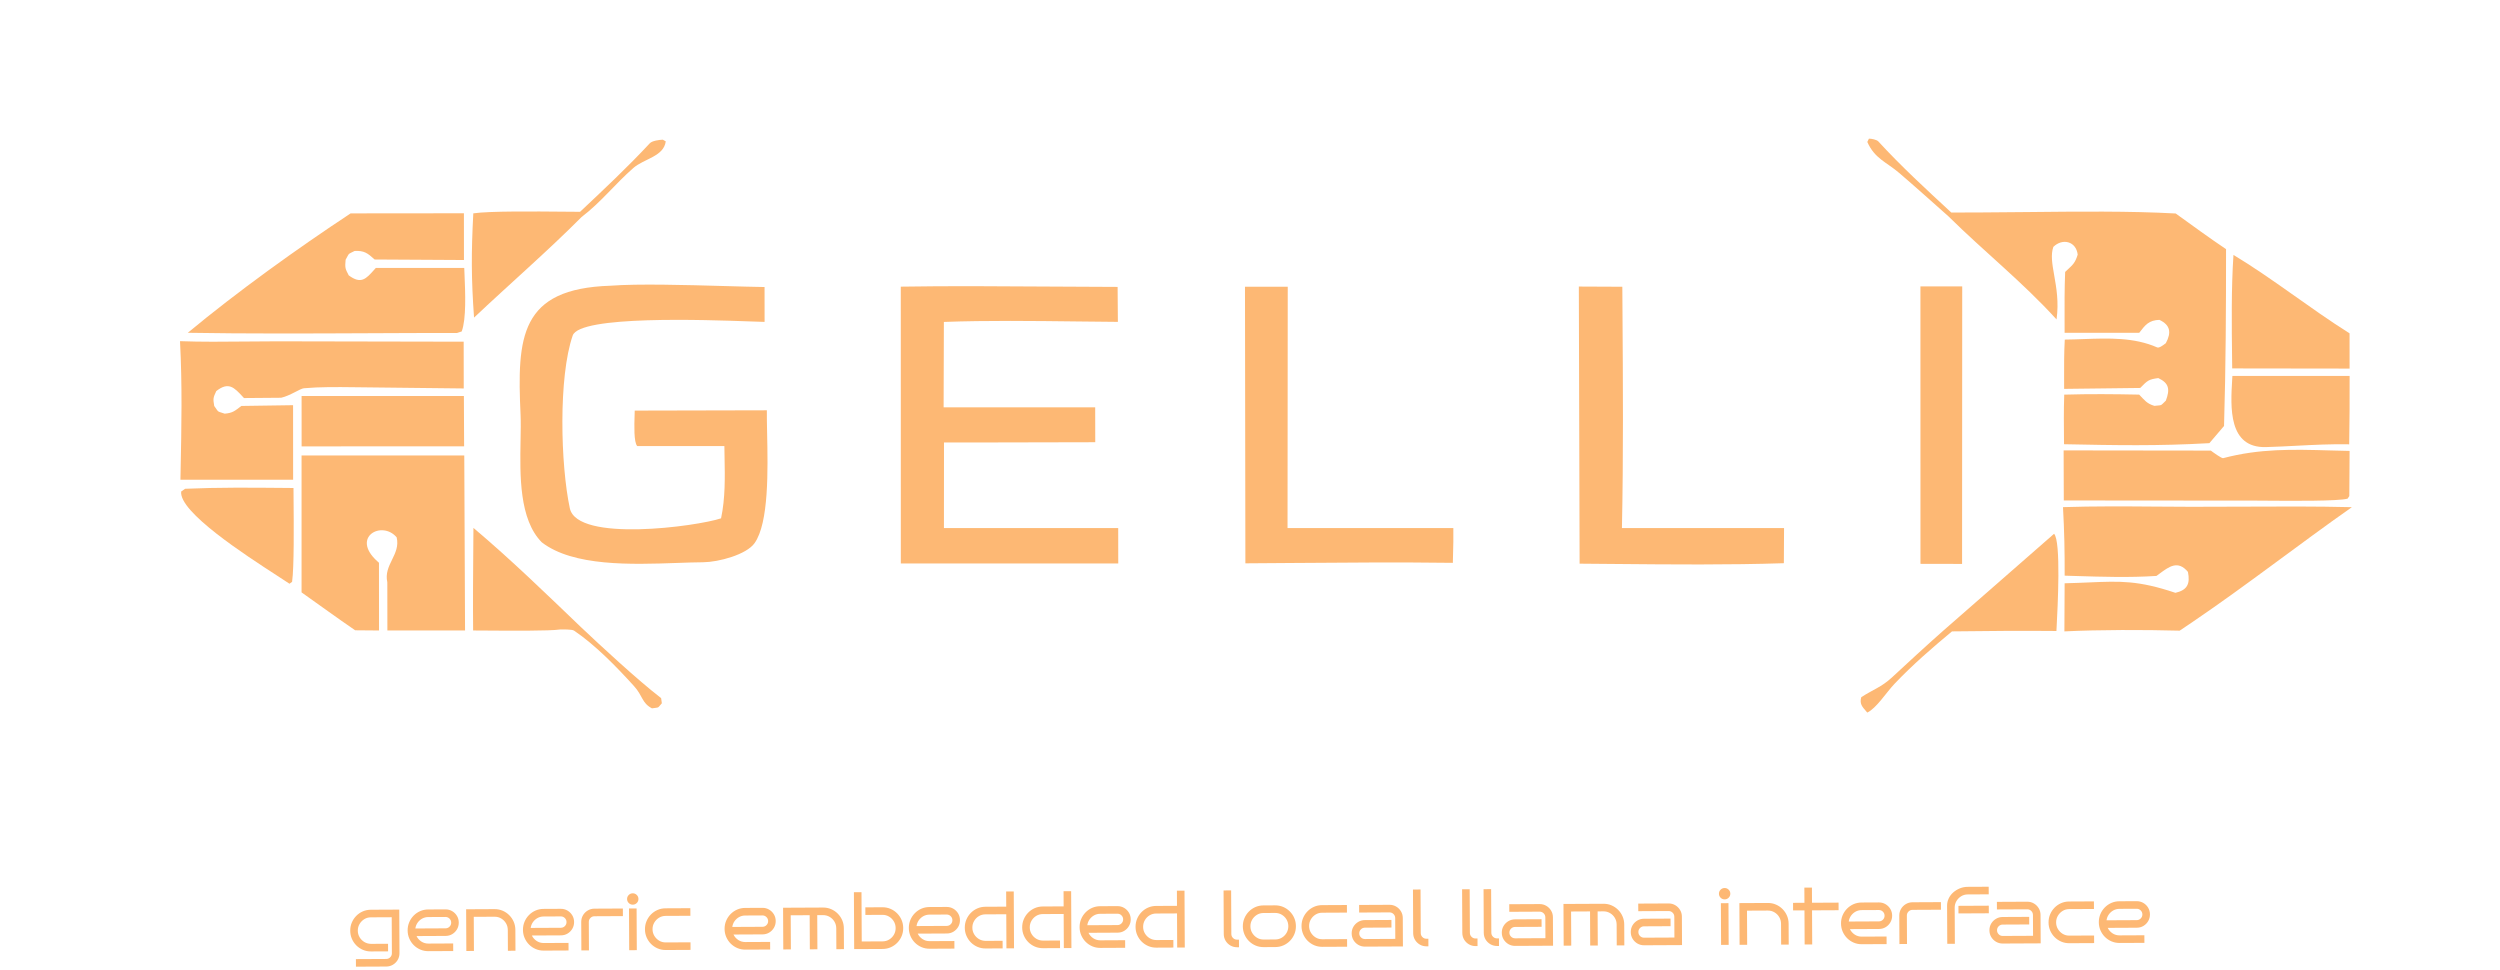 <?xml version="1.0" encoding="utf-8" ?><svg xmlns="http://www.w3.org/2000/svg" xmlns:xlink="http://www.w3.org/1999/xlink" width="2242" height="870" viewBox="0 0 2242 870"><path fill="#FDB874" transform="scale(1 1)" d="M1703.1 155.027C1718 167.75 1732.61 180.958 1747.29 193.943C1779.44 225.727 1813.79 252.873 1844.31 286.477C1846.46 271.019 1844.16 257.999 1842.22 246.976C1840.44 236.889 1838.95 228.475 1841.44 221.396C1849.64 213.367 1861.89 216.335 1863.28 228.346C1860.97 235.757 1859.17 237.19 1853.68 242.325L1852.03 243.863C1851.42 258.527 1851.47 273.628 1851.52 288.489C1851.53 291.832 1851.54 295.163 1851.54 298.474L1918.44 298.474C1924.03 291.221 1927.08 287.205 1936.56 286.845C1946.38 291.491 1947.47 298.162 1942.32 307.76C1942.12 307.914 1941.88 308.093 1941.62 308.288C1939.61 309.808 1936.28 312.317 1934.55 311.558C1913.91 302.479 1891.43 303.275 1868.36 304.091C1862.83 304.286 1857.27 304.483 1851.69 304.545C1851.02 316.425 1851.06 328.576 1851.09 340.583C1851.1 343.312 1851.11 346.035 1851.11 348.744L1919.34 347.92C1926.06 340.992 1927.21 340.196 1935.55 339.056C1945.31 343.627 1946.12 349.265 1942.34 359.295C1939.67 361.813 1938.98 362.771 1938.04 363.201C1937.09 363.641 1935.89 363.531 1932.05 363.973C1925.27 361.956 1923.36 359.002 1918.42 353.894C1895.28 353.421 1874.4 353.237 1851.2 353.911C1850.71 368.053 1850.85 381.767 1850.99 395.86L1851.02 398.377C1897.27 399.329 1935.21 400.054 1981.37 397.421L1994.52 382.008C1996.11 328.201 1996.32 277.273 1996.32 223.426C1981.14 213.262 1966.03 202.146 1951.17 191.456C1910.15 189.187 1862.4 189.701 1817.68 190.181C1802.74 190.342 1788.14 190.499 1774.24 190.547L1749.92 190.593C1727.4 169.771 1705.15 149.353 1684.42 126.761C1683.12 125.339 1678.18 124.233 1676.04 124.36L1674.61 127.309C1681.22 142.247 1691.61 145.212 1703.1 155.027Z"/><path fill="#FDB874" transform="scale(1 1)" d="M650.533 256.548C615.121 255.548 572.311 254.339 547.446 256.231C466.209 258.83 463.636 302.079 466.84 371.807C467.147 378.486 467 386.395 466.842 394.955C466.266 426.089 465.53 465.837 485.868 486.341C514.036 508.117 566.341 506.28 607.097 504.849C615.548 504.553 623.503 504.273 630.642 504.226C644.613 504.072 669.403 497.36 676.68 487.113C689.62 468.899 688.631 421.215 687.951 388.442C687.788 380.536 687.642 373.498 687.714 367.951L569.22 368.225C569.209 369.344 569.161 370.849 569.104 372.601C568.82 381.422 568.336 396.495 571.43 400.012L649.618 400.035C649.658 403.232 649.719 406.424 649.781 409.613C650.137 428.183 650.491 446.607 646.651 464.836C625.053 472.07 517.625 486.74 511.018 455.812C502.682 416.798 500.702 338.162 513.604 300.891C519.872 282.788 632.234 286.803 673.626 288.282C678.942 288.472 683.087 288.62 685.687 288.674L685.651 257.407C675.835 257.263 663.695 256.92 650.533 256.548Z"/><path fill="#FDB874" transform="scale(1 1)" d="M938.565 256.978C894.761 256.677 850.506 256.372 807.822 257.074L807.858 505.322L1002.85 505.322L1002.81 473.575L846.519 473.575L846.575 396.823L872.811 396.823L982.225 396.583L982.168 365.295L846.237 365.295L846.463 288.706C884.983 287.299 926.594 287.799 966.718 288.281C978.825 288.426 990.797 288.57 1002.51 288.659L1002.28 257.3C981.308 257.272 959.991 257.125 938.565 256.978Z"/><path fill="#FDB874" transform="scale(1 1)" d="M416.362 408.49L270.436 408.49L270.436 531.254C286.324 542.519 302.468 554.254 318.497 565.239L339.912 565.419L339.859 504.69L338.124 503.118C314.457 481.517 342.641 466.365 355.723 481.883C357.608 489.607 354.611 495.756 351.596 501.942C348.599 508.092 345.584 514.279 347.33 522.088C347.337 523.026 347.345 523.968 347.352 524.908L347.409 565.419L417.053 565.419L416.362 408.49Z"/><path fill="#FDB874" transform="scale(1 1)" d="M1932.9 454.313C1905.33 454.099 1878.07 453.888 1850.1 454.802C1851.28 476.318 1851.67 494.697 1851.58 516.256C1854.85 516.352 1858.12 516.454 1861.39 516.556C1885.59 517.311 1909.69 518.062 1933.91 516.493C1934.79 515.86 1935.65 515.22 1936.5 514.588C1945.39 507.992 1953.21 502.191 1962.14 512.863C1964.3 523.723 1961.52 529.168 1950.93 531.647C1917.54 520.446 1901.55 521.126 1873.61 522.314C1867.04 522.593 1859.82 522.901 1851.56 523.089L1851.35 566.23C1882.96 564.683 1922.79 564.735 1954.72 565.584L1967.17 557.178C2015.47 524.343 2061.43 488.336 2109.15 454.836C2076.6 454.039 2044.21 454.203 2011.78 454.367C1996.29 454.445 1980.79 454.524 1965.26 454.498C1954.38 454.48 1943.62 454.396 1932.9 454.313Z"/><path fill="#FDB874" transform="scale(1 1)" d="M220.676 306.277C200.754 306.479 180.491 306.684 161.436 305.956C163.499 345.522 162.763 382.422 161.981 421.573C161.924 424.436 161.866 427.312 161.81 430.202L262.879 430.202L262.828 363.37L216.451 364.058C210.719 368.37 208.875 370.347 201.536 370.984C194.142 368.449 196.626 370.306 192.11 364.065C191.007 357.502 191.107 356.741 193.952 350.728C204.98 342.027 210.021 347.476 217.804 355.889C218.134 356.246 218.469 356.608 218.809 356.974L252.124 356.702C259.976 354.998 269.137 348.493 272.506 348.188C286.842 346.898 302.47 347.083 317.235 347.258C319.359 347.283 321.465 347.308 323.547 347.328L415.885 348.367L415.827 306.431L248.569 306.093C239.457 306.087 230.105 306.182 220.676 306.277Z"/><path fill="#FDB874" transform="scale(1 1)" d="M416.037 191.259L314.438 191.361C266.81 222.748 212.436 261.863 168.42 298.442C221.851 299.348 276.337 299.094 330.535 298.841C357.105 298.717 383.606 298.593 409.879 298.607L414.06 297.24C418.272 286.058 417.256 262.145 416.595 246.583C416.496 244.265 416.406 242.133 416.341 240.255L337.05 240.255C336.599 240.759 336.16 241.254 335.731 241.738C328.256 250.165 323.809 255.179 312.733 246.927C309.42 240.741 309.328 239.923 309.955 232.919C313.651 226.408 311.499 228.44 317.967 225.075C326.64 224.594 329.654 227.013 335.972 232.715L416.077 233.182L416.037 191.259Z"/><path fill="#FDB874" transform="scale(1 1)" d="M1454.9 257.159L1415.9 256.979L1416.59 505.497C1427.38 505.575 1438.23 505.675 1449.11 505.775C1499.25 506.237 1550.18 506.705 1599.76 505.082L1599.94 473.582L1454.55 473.582C1455.9 408.934 1455.47 343.052 1455.04 278.079C1454.99 271.094 1454.95 264.12 1454.9 257.159Z"/><path fill="#FDB874" transform="scale(1 1)" d="M1154.85 257.157L1116.5 257.157L1116.86 505.191C1130.84 505.105 1144.87 504.992 1158.91 504.88C1206.91 504.495 1255.14 504.109 1302.9 504.755C1302.95 502.594 1303.01 500.407 1303.07 498.206C1303.29 490.002 1303.52 481.597 1303.35 473.582L1154.66 473.582L1154.85 257.157Z"/><path fill="#FDB874" transform="scale(1 1)" d="M1993.69 410.884C1992.39 411.23 1984.32 405.376 1982.68 404.09L1850.66 403.915L1850.81 448.817L2023.74 448.965C2026.03 448.966 2029.43 448.993 2033.58 449.026C2055.22 449.196 2097 449.526 2105.32 447.188L2106.86 444.891L2107.12 404.386C2100.94 404.27 2094.89 404.099 2088.94 403.931C2056.31 403.009 2026.6 402.169 1993.69 410.884Z"/><path fill="#FDB874" transform="scale(1 1)" d="M1759.72 256.862L1722.24 256.862L1722.28 505.645L1759.59 505.722L1759.72 256.862Z"/><path fill="#FDB874" transform="scale(1 1)" d="M2107.08 298.943C2071.65 276.655 2037.65 249.422 2002.97 228.626C2000.97 258.525 2001.38 292.022 2001.75 322.686C2001.78 325.278 2001.81 327.85 2001.84 330.398L2107.12 330.543L2107.08 298.943Z"/><path fill="#FDB874" transform="scale(1 1)" d="M416.009 355.124L270.47 355.113L270.489 400.317L416.219 400.255L416.009 355.124Z"/><path fill="#FDB874" transform="scale(1 1)" d="M2107.14 337.125L2002.01 337.125C2001.95 338.24 2001.88 339.388 2001.81 340.563C2000.35 365.184 1998.17 401.901 2032.19 400.944C2041.41 400.684 2050.41 400.218 2059.36 399.754C2074.97 398.945 2090.45 398.143 2106.76 398.454C2107.14 377.949 2107.16 357.631 2107.14 337.125Z"/><path fill="#FDB874" transform="scale(1 1)" d="M582.764 128.47C562.851 149.892 541.482 169.921 520.194 189.95C516.484 189.94 511.574 189.894 505.915 189.841C480.079 189.601 438.63 189.216 424.457 191.336C422.609 226.748 422.607 249.519 425.121 284.817C456.749 254.952 491.282 225.058 521.588 194.596C538.582 181.734 551.901 164.708 567.965 150.662C577.502 142.324 595.317 140.401 597.043 126.761L594.389 125.269C591.279 125.395 584.856 126.22 582.764 128.47Z"/><path fill="#FDB874" transform="scale(1 1)" d="M521.105 562.506C489.417 532.141 458.142 501.747 424.579 473.424C424.543 478.403 424.504 483.383 424.465 488.364C424.265 514.047 424.064 539.75 424.297 565.419C426.959 565.418 431.141 565.449 436.226 565.486C457.158 565.641 493.411 565.908 502.163 564.527L502.247 564.526C504.926 564.475 512.981 564.322 514.778 565.53C533.857 578.359 553.227 598.328 568.585 615.296C576.591 624.139 575.524 630.453 584.676 635.246C588.242 634.672 589.362 634.761 590.194 634.314C590.973 633.895 591.501 633.008 593.544 630.673C593.328 629.142 593.114 627.613 592.898 626.083C571.678 609.723 538.854 579.284 521.105 562.506Z"/><path fill="#FDB874" transform="scale(1 1)" d="M254.876 437.563C224.958 437.292 196.135 437.03 166.022 438.333L162.474 440.803C160.38 459.171 220.089 497.835 248.742 516.388C253.249 519.307 256.988 521.728 259.596 523.494L261.944 521.795C263.807 508.903 263.469 469.782 263.279 447.815C263.244 443.74 263.214 440.254 263.204 437.637C260.417 437.613 257.642 437.588 254.876 437.563Z"/><path fill="#FDB874" transform="scale(1 1)" d="M1844.38 562.419C1845.3 544.779 1848.43 485.297 1842.09 478.7L1742.18 566.067C1726.78 579.692 1711.65 593.683 1696.55 607.652C1687.38 616.144 1679.31 618.631 1669.19 625.223C1667.53 631.07 1669.91 633.755 1673.68 638.003C1673.98 638.338 1674.28 638.683 1674.59 639.039C1682.88 635.03 1691.55 621.078 1699.06 613.175C1715.44 595.971 1732.34 581.392 1750.54 566.229C1781.89 565.87 1812.85 565.539 1844.2 565.872C1844.24 565.039 1844.3 563.871 1844.38 562.419Z"/><path fill="#FDB874" transform="scale(1 1)" d="M358.249 854.826Q358.265 858.096 356.668 860.827Q355.087 863.557 352.372 865.164Q349.674 866.771 346.403 866.787L319.21 866.918L319.177 860.128L346.37 859.997Q348.479 859.986 349.966 858.468Q351.452 856.967 351.442 854.859L351.286 822.569L332.593 822.66Q329.322 822.675 326.674 824.315Q324.042 825.955 322.445 828.652Q320.864 831.349 320.88 834.62Q320.896 837.874 322.503 840.555Q324.126 843.237 326.773 844.818Q329.437 846.399 332.708 846.449L347.998 846.375L348.031 853.182L332.741 853.256Q328.856 853.275 325.479 851.83Q322.118 850.385 319.549 847.825Q316.997 845.247 315.553 841.884Q314.109 838.521 314.09 834.653Q314.071 830.768 315.483 827.408Q316.894 824.031 319.421 821.429Q321.965 818.826 325.312 817.349Q328.675 815.872 332.56 815.853L358.059 815.73L358.249 854.826ZM411.418 827.374Q411.434 830.645 409.854 833.375Q408.273 836.089 405.592 837.712Q402.91 839.319 399.59 839.335L373.542 839.461Q374.984 842.443 377.816 844.338Q380.647 846.217 384.183 846.2L406.413 846.092L406.446 852.899L384.216 853.006Q380.332 853.025 376.954 851.581Q373.594 850.136 371.025 847.575Q368.472 844.998 367.028 841.635Q365.584 838.271 365.565 834.403Q365.547 830.519 366.958 827.158Q368.369 823.781 370.897 821.179Q373.441 818.577 376.787 817.1Q380.15 815.622 384.035 815.604L399.474 815.529Q402.795 815.513 405.492 817.11Q408.189 818.691 409.796 821.372Q411.402 824.037 411.418 827.374ZM399.557 832.529Q401.665 832.518 403.152 831.017Q404.639 829.516 404.629 827.407Q404.618 825.299 403.117 823.812Q401.616 822.325 399.507 822.335L384.068 822.41Q381.08 822.425 378.596 823.798Q376.129 825.171 374.497 827.487Q372.881 829.802 372.48 832.66L399.557 832.529ZM425.02 852.809L418.214 852.842L418.032 815.439L443.532 815.315Q447.4 815.297 450.777 816.741Q454.154 818.186 456.707 820.763Q459.276 823.341 460.721 826.704Q462.164 830.05 462.183 833.935L462.273 852.628L455.483 852.661L455.393 833.968Q455.377 830.697 453.787 828.016Q452.214 825.334 449.516 823.72Q446.835 822.106 443.565 822.122L424.871 822.212L425.02 852.809ZM514.845 826.873Q514.861 830.144 513.281 832.874Q511.7 835.588 509.019 837.211Q506.337 838.818 503.017 838.834L476.969 838.96Q478.412 841.941 481.243 843.837Q484.074 845.716 487.61 845.699L509.84 845.591L509.873 852.397L487.643 852.505Q483.759 852.524 480.381 851.08Q477.021 849.635 474.451 847.074Q471.899 844.496 470.455 841.133Q469.011 837.77 468.993 833.902Q468.974 830.017 470.384 826.657Q471.796 823.28 474.324 820.678Q476.868 818.076 480.214 816.598Q483.578 815.121 487.462 815.102L502.901 815.028Q506.221 815.011 508.919 816.609Q511.616 818.189 513.223 820.871Q514.829 823.536 514.845 826.873ZM502.984 832.027Q505.092 832.017 506.579 830.516Q508.065 829.014 508.055 826.906Q508.045 824.798 506.544 823.311Q505.042 821.824 502.934 821.834L487.495 821.909Q484.507 821.923 482.023 823.297Q479.556 824.67 477.924 826.986Q476.308 829.301 475.907 832.159L502.984 832.027ZM558.613 821.564L533.113 821.688Q531.005 821.698 529.517 823.199Q528.031 824.701 528.041 826.809L528.164 852.309L521.375 852.342L521.251 826.842Q521.235 823.505 522.816 820.825Q524.397 818.128 527.111 816.521Q529.826 814.897 533.08 814.881L558.58 814.758L558.613 821.564ZM572.553 806.19Q572.564 808.298 571.077 809.8Q569.59 811.301 567.481 811.311Q565.373 811.321 563.872 809.834Q562.371 808.348 562.361 806.239Q562.35 804.131 563.837 802.629Q565.324 801.128 567.432 801.118Q569.541 801.108 571.042 802.595Q572.543 804.081 572.553 806.19ZM571.083 852.101L564.276 852.134L564.095 814.731L570.902 814.698L571.083 852.101ZM619.283 851.867L597.054 851.975Q593.17 851.994 589.793 850.549Q586.432 849.104 583.862 846.544Q581.31 843.966 579.866 840.603Q578.422 837.24 578.403 833.372Q578.384 829.487 579.796 826.127Q581.207 822.75 583.734 820.148Q586.279 817.545 589.625 816.068Q592.988 814.591 596.872 814.572L619.102 814.464L619.135 821.271L596.905 821.379Q593.635 821.394 590.987 823.034Q588.355 824.674 586.758 827.371Q585.177 830.068 585.193 833.339Q585.209 836.593 586.816 839.274Q588.439 841.956 591.087 843.57Q593.751 845.184 597.021 845.168L619.25 845.061L619.283 851.867ZM695.656 825.997Q695.672 829.267 694.091 831.998Q692.51 834.711 689.829 836.335Q687.147 837.941 683.827 837.958L657.779 838.084Q659.221 841.065 662.053 842.961Q664.884 844.84 668.42 844.822L690.65 844.715L690.682 851.521L668.453 851.629Q664.569 851.648 661.192 850.203Q657.831 848.758 655.261 846.198Q652.709 843.62 651.265 840.257Q649.821 836.894 649.802 833.026Q649.784 829.141 651.195 825.781Q652.606 822.404 655.133 819.802Q657.678 817.199 661.025 815.722Q664.388 814.245 668.271 814.226L683.711 814.151Q687.031 814.135 689.729 815.732Q692.426 817.313 694.033 819.995Q695.64 822.66 695.656 825.997ZM683.794 831.151Q685.902 831.141 687.388 829.639Q688.876 828.138 688.866 826.03Q688.856 823.921 687.353 822.434Q685.852 820.948 683.744 820.958L668.304 821.033Q665.317 821.047 662.833 822.42Q660.366 823.794 658.734 826.109Q657.118 828.425 656.717 831.282L683.794 831.151ZM709.257 851.431L702.45 851.464L702.269 814.061L738.095 813.888Q741.98 813.869 745.34 815.313Q748.718 816.758 751.286 819.335Q753.856 821.913 755.3 825.276Q756.743 828.623 756.762 832.507L756.853 851.2L750.047 851.233L749.956 832.54Q749.94 829.27 748.366 826.588Q746.793 823.906 744.095 822.292Q741.399 820.678 738.128 820.694L732.899 820.719L733.047 851.316L726.257 851.349L726.109 820.752L709.109 820.835L709.257 851.431ZM809.999 832.249Q810.018 836.117 808.607 839.494Q807.195 842.871 804.651 845.474Q802.123 848.059 798.76 849.536Q795.397 851.014 791.529 851.032L766.03 851.156L765.782 800.157L772.589 800.124L772.804 844.316L791.496 844.226Q794.767 844.21 797.431 842.57Q800.113 840.93 801.66 838.233Q803.225 835.536 803.21 832.282Q803.194 829.012 801.603 826.33Q800.03 823.648 797.332 822.034Q794.652 820.42 791.381 820.436L776.074 820.51L776.041 813.704L791.348 813.63Q795.216 813.611 798.593 815.055Q801.97 816.5 804.524 819.077Q807.092 821.655 808.536 825.018Q809.981 828.365 809.999 832.249ZM860.894 825.196Q860.91 828.466 859.329 831.197Q857.748 833.91 855.067 835.534Q852.385 837.141 849.065 837.157L823.017 837.283Q824.459 840.264 827.291 842.16Q830.123 844.039 833.659 844.022L855.888 843.914L855.921 850.72L833.692 850.828Q829.807 850.847 826.43 849.402Q823.069 847.958 820.5 845.397Q817.948 842.819 816.503 839.456Q815.059 836.093 815.04 832.225Q815.022 828.34 816.433 824.98Q817.845 821.603 820.372 819.001Q822.916 816.398 826.263 814.921Q829.625 813.444 833.51 813.425L848.949 813.35Q852.269 813.334 854.967 814.932Q857.664 816.512 859.271 819.194Q860.878 821.859 860.894 825.196ZM849.032 830.35Q851.141 830.34 852.627 828.839Q854.114 827.337 854.104 825.229Q854.094 823.12 852.593 821.634Q851.091 820.147 848.982 820.157L833.543 820.232Q830.555 820.246 828.071 821.62Q825.605 822.993 823.972 825.308Q822.356 827.624 821.955 830.481L849.032 830.35ZM909.375 850.461L902.568 850.494L902.42 819.898L883.727 819.989Q880.456 820.004 877.808 821.611Q875.175 823.217 873.579 825.948Q871.998 828.678 872.014 831.949Q872.029 835.203 873.636 837.884Q875.26 840.566 877.907 842.147Q880.571 843.728 883.842 843.778L899.132 843.704L899.165 850.511L883.875 850.585Q879.99 850.604 876.613 849.159Q873.252 847.714 870.684 845.154Q868.131 842.576 866.687 839.213Q865.243 835.85 865.224 831.982Q865.205 828.097 866.617 824.737Q868.028 821.359 870.556 818.757Q873.099 816.155 876.446 814.678Q879.809 813.201 883.694 813.182L902.387 813.091L902.321 799.495L909.128 799.462L909.375 850.461ZM960.85 850.212L954.043 850.245L953.895 819.648L935.202 819.739Q931.931 819.755 929.283 821.362Q926.651 822.968 925.054 825.698Q923.473 828.429 923.489 831.699Q923.505 834.953 925.112 837.635Q926.735 840.316 929.383 841.897Q932.046 843.478 935.318 843.529L950.607 843.455L950.64 850.261L935.35 850.335Q931.466 850.354 928.089 848.91Q924.727 847.465 922.159 844.904Q919.606 842.327 918.162 838.963Q916.718 835.6 916.699 831.732Q916.68 827.847 918.092 824.487Q919.504 821.11 922.031 818.508Q924.574 815.906 927.921 814.429Q931.284 812.951 935.169 812.932L953.862 812.842L953.796 799.245L960.603 799.212L960.85 850.212ZM1014.03 824.454Q1014.04 827.724 1012.46 830.455Q1010.88 833.168 1008.2 834.792Q1005.52 836.398 1002.2 836.414L976.151 836.541Q977.594 839.522 980.425 841.418Q983.257 843.297 986.793 843.279L1009.02 843.172L1009.05 849.978L986.826 850.086Q982.941 850.105 979.564 848.66Q976.203 847.215 973.634 844.655Q971.082 842.077 969.638 838.714Q968.193 835.351 968.175 831.483Q968.156 827.598 969.568 824.238Q970.979 820.861 973.506 818.258Q976.05 815.656 979.397 814.179Q982.76 812.702 986.645 812.683L1002.08 812.608Q1005.4 812.592 1008.1 814.189Q1010.8 815.77 1012.4 818.452Q1014.01 821.117 1014.03 824.454ZM1002.17 829.608Q1004.27 829.598 1005.76 828.096Q1007.25 826.595 1007.24 824.487Q1007.23 822.378 1005.73 820.891Q1004.23 819.404 1002.12 819.415L986.678 819.49Q983.69 819.504 981.205 820.877Q978.739 822.251 977.106 824.566Q975.49 826.882 975.089 829.739L1002.17 829.608ZM1062.51 849.719L1055.7 849.752L1055.55 819.156L1036.86 819.246Q1033.59 819.262 1030.94 820.869Q1028.31 822.475 1026.71 825.206Q1025.13 827.936 1025.15 831.207Q1025.16 834.46 1026.77 837.142Q1028.39 839.824 1031.04 841.405Q1033.71 842.986 1036.98 843.036L1052.27 842.962L1052.3 849.769L1037.01 849.843Q1033.12 849.861 1029.75 848.417Q1026.39 846.972 1023.82 844.411Q1021.27 841.834 1019.82 838.471Q1018.38 835.108 1018.36 831.239Q1018.34 827.355 1019.75 823.994Q1021.16 820.617 1023.69 818.015Q1026.23 815.413 1029.58 813.936Q1032.94 812.459 1036.83 812.44L1055.52 812.349L1055.45 798.753L1062.26 798.72L1062.51 849.719ZM1111.13 849.483L1109.42 849.492Q1106.17 849.507 1103.43 847.927Q1100.7 846.33 1099.1 843.665Q1097.49 840.983 1097.47 837.646L1097.29 798.55L1104.08 798.517L1104.26 837.613Q1104.28 839.722 1105.78 841.208Q1107.28 842.695 1109.39 842.685L1111.1 842.677L1111.13 849.483ZM1162.17 830.542Q1162.19 834.411 1160.78 837.788Q1159.37 841.165 1156.83 843.767Q1154.3 846.352 1150.93 847.83Q1147.57 849.307 1143.7 849.326L1133.23 849.376Q1129.34 849.395 1125.97 847.951Q1122.61 846.506 1120.04 843.945Q1117.48 841.368 1116.04 838.004Q1114.6 834.641 1114.58 830.773Q1114.56 826.888 1115.97 823.528Q1117.38 820.151 1119.91 817.549Q1122.45 814.947 1125.8 813.469Q1129.16 811.992 1133.05 811.973L1143.52 811.923Q1147.39 811.904 1150.77 813.349Q1154.14 814.793 1156.7 817.371Q1159.27 819.948 1160.71 823.311Q1162.15 826.658 1162.17 830.542ZM1155.37 830.575Q1155.35 827.305 1153.78 824.623Q1152.2 821.941 1149.51 820.327Q1146.81 818.713 1143.56 818.729L1133.08 818.78Q1129.81 818.796 1127.16 820.436Q1124.53 822.075 1122.93 824.773Q1121.35 827.47 1121.37 830.74Q1121.38 833.994 1122.99 836.676Q1124.61 839.357 1127.26 840.972Q1129.93 842.586 1133.2 842.57L1143.67 842.519Q1146.93 842.503 1149.61 840.863Q1152.29 839.223 1153.84 836.526Q1155.38 833.829 1155.37 830.575ZM1208.09 849.013L1185.86 849.121Q1181.97 849.14 1178.6 847.695Q1175.24 846.251 1172.67 843.69Q1170.12 841.112 1168.67 837.749Q1167.23 834.386 1167.21 830.518Q1167.19 826.633 1168.6 823.273Q1170.01 819.896 1172.54 817.294Q1175.08 814.692 1178.43 813.214Q1181.79 811.737 1185.68 811.718L1207.91 811.611L1207.94 818.417L1185.71 818.525Q1182.44 818.541 1179.79 820.181Q1177.16 821.82 1175.56 824.518Q1173.98 827.215 1174 830.485Q1174.01 833.739 1175.62 836.421Q1177.24 839.102 1179.89 840.716Q1182.56 842.331 1185.83 842.315L1208.06 842.207L1208.09 849.013ZM1258.14 848.771L1224.14 848.936Q1220.87 848.952 1218.14 847.371Q1215.42 845.774 1213.8 843.109Q1212.19 840.427 1212.18 837.09Q1212.16 833.753 1213.74 831.073Q1215.34 828.376 1218.04 826.769Q1220.75 825.145 1224.02 825.129L1247.83 825.014L1247.86 831.82L1224.06 831.936Q1221.95 831.946 1220.46 833.447Q1218.97 834.949 1218.98 837.057Q1218.99 839.166 1220.5 840.652Q1222 842.139 1224.11 842.129L1251.3 841.997L1251.21 823.304Q1251.2 821.196 1249.7 819.709Q1248.2 818.222 1246.09 818.232L1218.89 818.364L1218.86 811.558L1246.05 811.426Q1249.39 811.41 1252.07 813.007Q1254.77 814.588 1256.38 817.269Q1258 819.934 1258.02 823.271L1258.14 848.771ZM1280.99 848.66L1279.28 848.668Q1276.03 848.684 1273.3 847.104Q1270.57 845.507 1268.96 842.841Q1267.35 840.16 1267.34 836.823L1267.15 797.727L1273.94 797.694L1274.13 836.79Q1274.14 838.898 1275.64 840.385Q1277.14 841.872 1279.25 841.862L1280.96 841.854L1280.99 848.66ZM1325.05 848.447L1323.34 848.455Q1320.09 848.471 1317.36 846.89Q1314.63 845.293 1313.02 842.628Q1311.42 839.946 1311.4 836.609L1311.21 797.513L1318 797.48L1318.19 836.576Q1318.2 838.685 1319.7 840.172Q1321.2 841.659 1323.31 841.648L1325.02 841.64L1325.05 848.447ZM1344.3 848.353L1342.59 848.362Q1339.33 848.377 1336.6 846.797Q1333.88 845.2 1332.26 842.535Q1330.66 839.853 1330.64 836.516L1330.45 797.42L1337.24 797.387L1337.43 836.483Q1337.44 838.592 1338.94 840.078Q1340.45 841.565 1342.56 841.555L1344.27 841.547L1344.3 848.353ZM1392.78 848.118L1358.78 848.283Q1355.51 848.299 1352.77 846.718Q1350.07 845.121 1348.44 842.456Q1346.83 839.775 1346.81 836.438Q1346.8 833.101 1348.38 830.42Q1349.98 827.723 1352.67 826.116Q1355.4 824.493 1358.67 824.477L1382.47 824.361L1382.5 831.168L1358.7 831.283Q1356.59 831.294 1355.1 832.795Q1353.61 834.296 1353.62 836.405Q1353.63 838.513 1355.13 840Q1356.64 841.487 1358.75 841.477L1385.94 841.345L1385.85 822.652Q1385.84 820.543 1384.34 819.056Q1382.83 817.57 1380.72 817.58L1353.53 817.712L1353.5 810.905L1380.69 810.773Q1384.03 810.757 1386.71 812.354Q1389.41 813.935 1391.02 816.617Q1392.64 819.282 1392.66 822.619L1392.78 848.118ZM1409.1 848.039L1402.3 848.072L1402.12 810.669L1437.94 810.496Q1441.83 810.477 1445.19 811.922Q1448.56 813.366 1451.14 815.944Q1453.71 818.521 1455.14 821.884Q1456.59 825.231 1456.61 829.115L1456.7 847.809L1449.89 847.842L1449.8 829.148Q1449.78 825.878 1448.21 823.196Q1446.64 820.514 1443.94 818.9Q1441.24 817.286 1437.97 817.302L1432.74 817.328L1432.89 847.924L1426.1 847.957L1425.95 817.361L1408.95 817.443L1409.1 848.039ZM1508.44 847.558L1474.44 847.723Q1471.17 847.738 1468.44 846.158Q1465.73 844.561 1464.1 841.896Q1462.5 839.214 1462.48 835.877Q1462.47 832.54 1464.04 829.86Q1465.65 827.162 1468.34 825.556Q1471.05 823.932 1474.32 823.916L1498.13 823.801L1498.17 830.607L1474.36 830.723Q1472.26 830.733 1470.77 832.234Q1469.28 833.736 1469.29 835.844Q1469.3 837.952 1470.8 839.439Q1472.31 840.926 1474.41 840.916L1501.61 840.784L1501.52 822.091Q1501.51 819.983 1500 818.496Q1498.5 817.009 1496.39 817.019L1469.2 817.151L1469.17 810.344L1496.36 810.213Q1499.7 810.196 1502.38 811.794Q1505.07 813.375 1506.68 816.056Q1508.3 818.721 1508.32 822.058L1508.44 847.558ZM1551.75 801.444Q1551.76 803.552 1550.26 805.054Q1548.78 806.555 1546.67 806.565Q1544.56 806.576 1543.06 805.089Q1541.56 803.602 1541.55 801.494Q1541.54 799.385 1543.03 797.884Q1544.51 796.382 1546.62 796.372Q1548.73 796.362 1550.23 797.849Q1551.74 799.336 1551.75 801.444ZM1550.27 847.355L1543.47 847.388L1543.29 809.985L1550.09 809.952L1550.27 847.355ZM1566.86 847.275L1560.06 847.308L1559.88 809.905L1585.38 809.781Q1589.25 809.762 1592.62 811.207Q1596 812.652 1598.55 815.229Q1601.12 817.807 1602.56 821.17Q1604.01 824.516 1604.03 828.401L1604.12 847.094L1597.33 847.127L1597.24 828.434Q1597.22 825.163 1595.63 822.482Q1594.06 819.8 1591.36 818.186Q1588.68 816.572 1585.41 816.588L1566.71 816.678L1566.86 847.275ZM1625.19 846.992L1618.4 847.025L1618.25 816.429L1608.04 816.478L1608.01 809.672L1618.22 809.622L1618.15 796.025L1624.94 795.993L1625.01 809.589L1648.82 809.474L1648.85 816.28L1625.04 816.396L1625.19 846.992ZM1696.87 821.144Q1696.89 824.415 1695.31 827.145Q1693.74 829.859 1691.05 831.482Q1688.37 833.089 1685.05 833.105L1659 833.231Q1660.45 836.213 1663.28 838.108Q1666.1 839.987 1669.64 839.97L1691.87 839.862L1691.91 846.669L1669.68 846.776Q1665.79 846.795 1662.41 845.351Q1659.05 843.906 1656.48 841.345Q1653.93 838.768 1652.48 835.404Q1651.05 832.041 1651.03 828.173Q1651.01 824.288 1652.41 820.928Q1653.83 817.551 1656.35 814.949Q1658.9 812.347 1662.24 810.87Q1665.61 809.392 1669.5 809.373L1684.94 809.299Q1688.26 809.283 1690.95 810.88Q1693.65 812.461 1695.25 815.142Q1696.86 817.807 1696.87 821.144ZM1685.02 826.298Q1687.12 826.288 1688.61 824.787Q1690.09 823.286 1690.08 821.177Q1690.07 819.069 1688.58 817.582Q1687.07 816.095 1684.97 816.105L1669.53 816.18Q1666.54 816.195 1664.06 817.568Q1661.58 818.941 1659.95 821.257Q1658.34 823.572 1657.94 826.43L1685.02 826.298ZM1740.65 815.835L1715.15 815.959Q1713.04 815.969 1711.55 817.471Q1710.06 818.972 1710.07 821.08L1710.2 846.58L1703.41 846.613L1703.28 821.113Q1703.27 817.776 1704.84 815.096Q1706.43 812.399 1709.14 810.792Q1711.86 809.168 1715.12 809.152L1740.62 809.029L1740.65 815.835ZM1783.49 802.031L1764.65 802.122Q1761.4 802.138 1758.75 803.778Q1756.1 805.418 1754.52 808.115Q1752.94 810.812 1752.96 814.066L1753.12 846.372L1746.31 846.405L1746.14 812.405Q1746.12 808.803 1747.6 805.708Q1749.08 802.596 1751.69 800.309Q1754.3 798.022 1757.62 796.678Q1760.95 795.333 1764.62 795.316L1783.46 795.224L1783.49 802.031ZM1783.57 819.031L1756.36 819.162L1756.33 812.356L1783.54 812.224L1783.57 819.031ZM1830.08 845.999L1796.08 846.164Q1792.81 846.18 1790.08 844.599Q1787.37 843.002 1785.74 840.337Q1784.13 837.655 1784.12 834.318Q1784.1 830.981 1785.68 828.301Q1787.29 825.604 1789.98 823.997Q1792.69 822.373 1795.96 822.357L1819.77 822.242L1819.8 829.049L1795.99 829.164Q1793.89 829.174 1792.4 830.675Q1790.92 832.177 1790.93 834.285Q1790.94 836.394 1792.44 837.88Q1793.94 839.367 1796.04 839.357L1823.24 839.225L1823.15 820.532Q1823.14 818.424 1821.63 816.937Q1820.14 815.45 1818.03 815.46L1790.84 815.592L1790.81 808.786L1817.99 808.654Q1821.33 808.638 1824.01 810.235Q1826.71 811.816 1828.31 814.497Q1829.94 817.162 1829.95 820.499L1830.08 845.999ZM1878.02 845.767L1855.79 845.874Q1851.91 845.893 1848.53 844.449Q1845.16 843.004 1842.6 840.443Q1840.05 837.866 1838.6 834.502Q1837.15 831.139 1837.14 827.271Q1837.12 823.386 1838.53 820.026Q1839.94 816.649 1842.47 814.047Q1845.01 811.445 1848.36 809.968Q1851.72 808.49 1855.6 808.471L1877.83 808.364L1877.87 815.17L1855.64 815.278Q1852.37 815.294 1849.73 816.934Q1847.09 818.573 1845.5 821.271Q1843.91 823.968 1843.93 827.238Q1843.94 830.492 1845.55 833.174Q1847.18 835.855 1849.82 837.47Q1852.48 839.084 1855.75 839.068L1877.98 838.96L1878.02 845.767ZM1928.07 820.024Q1928.09 823.294 1926.51 826.025Q1924.93 828.738 1922.25 830.362Q1919.57 831.968 1916.25 831.984L1890.2 832.111Q1891.64 835.092 1894.47 836.988Q1897.3 838.866 1900.84 838.849L1923.07 838.742L1923.1 845.548L1900.88 845.656Q1896.99 845.675 1893.61 844.23Q1890.25 842.785 1887.68 840.225Q1885.13 837.647 1883.68 834.284Q1882.24 830.921 1882.22 827.053Q1882.21 823.168 1883.61 819.808Q1885.02 816.43 1887.55 813.828Q1890.1 811.226 1893.44 809.749Q1896.8 808.272 1900.69 808.253L1916.13 808.178Q1919.45 808.162 1922.15 809.759Q1924.85 811.34 1926.45 814.022Q1928.05 816.687 1928.07 820.024ZM1916.22 825.178Q1918.32 825.168 1919.81 823.666Q1921.29 822.165 1921.28 820.057Q1921.27 817.948 1919.77 816.461Q1918.27 814.974 1916.17 814.985L1900.73 815.059Q1897.74 815.074 1895.25 816.447Q1892.78 817.821 1891.15 820.136Q1889.53 822.452 1889.14 825.309L1916.22 825.178Z"/></svg>